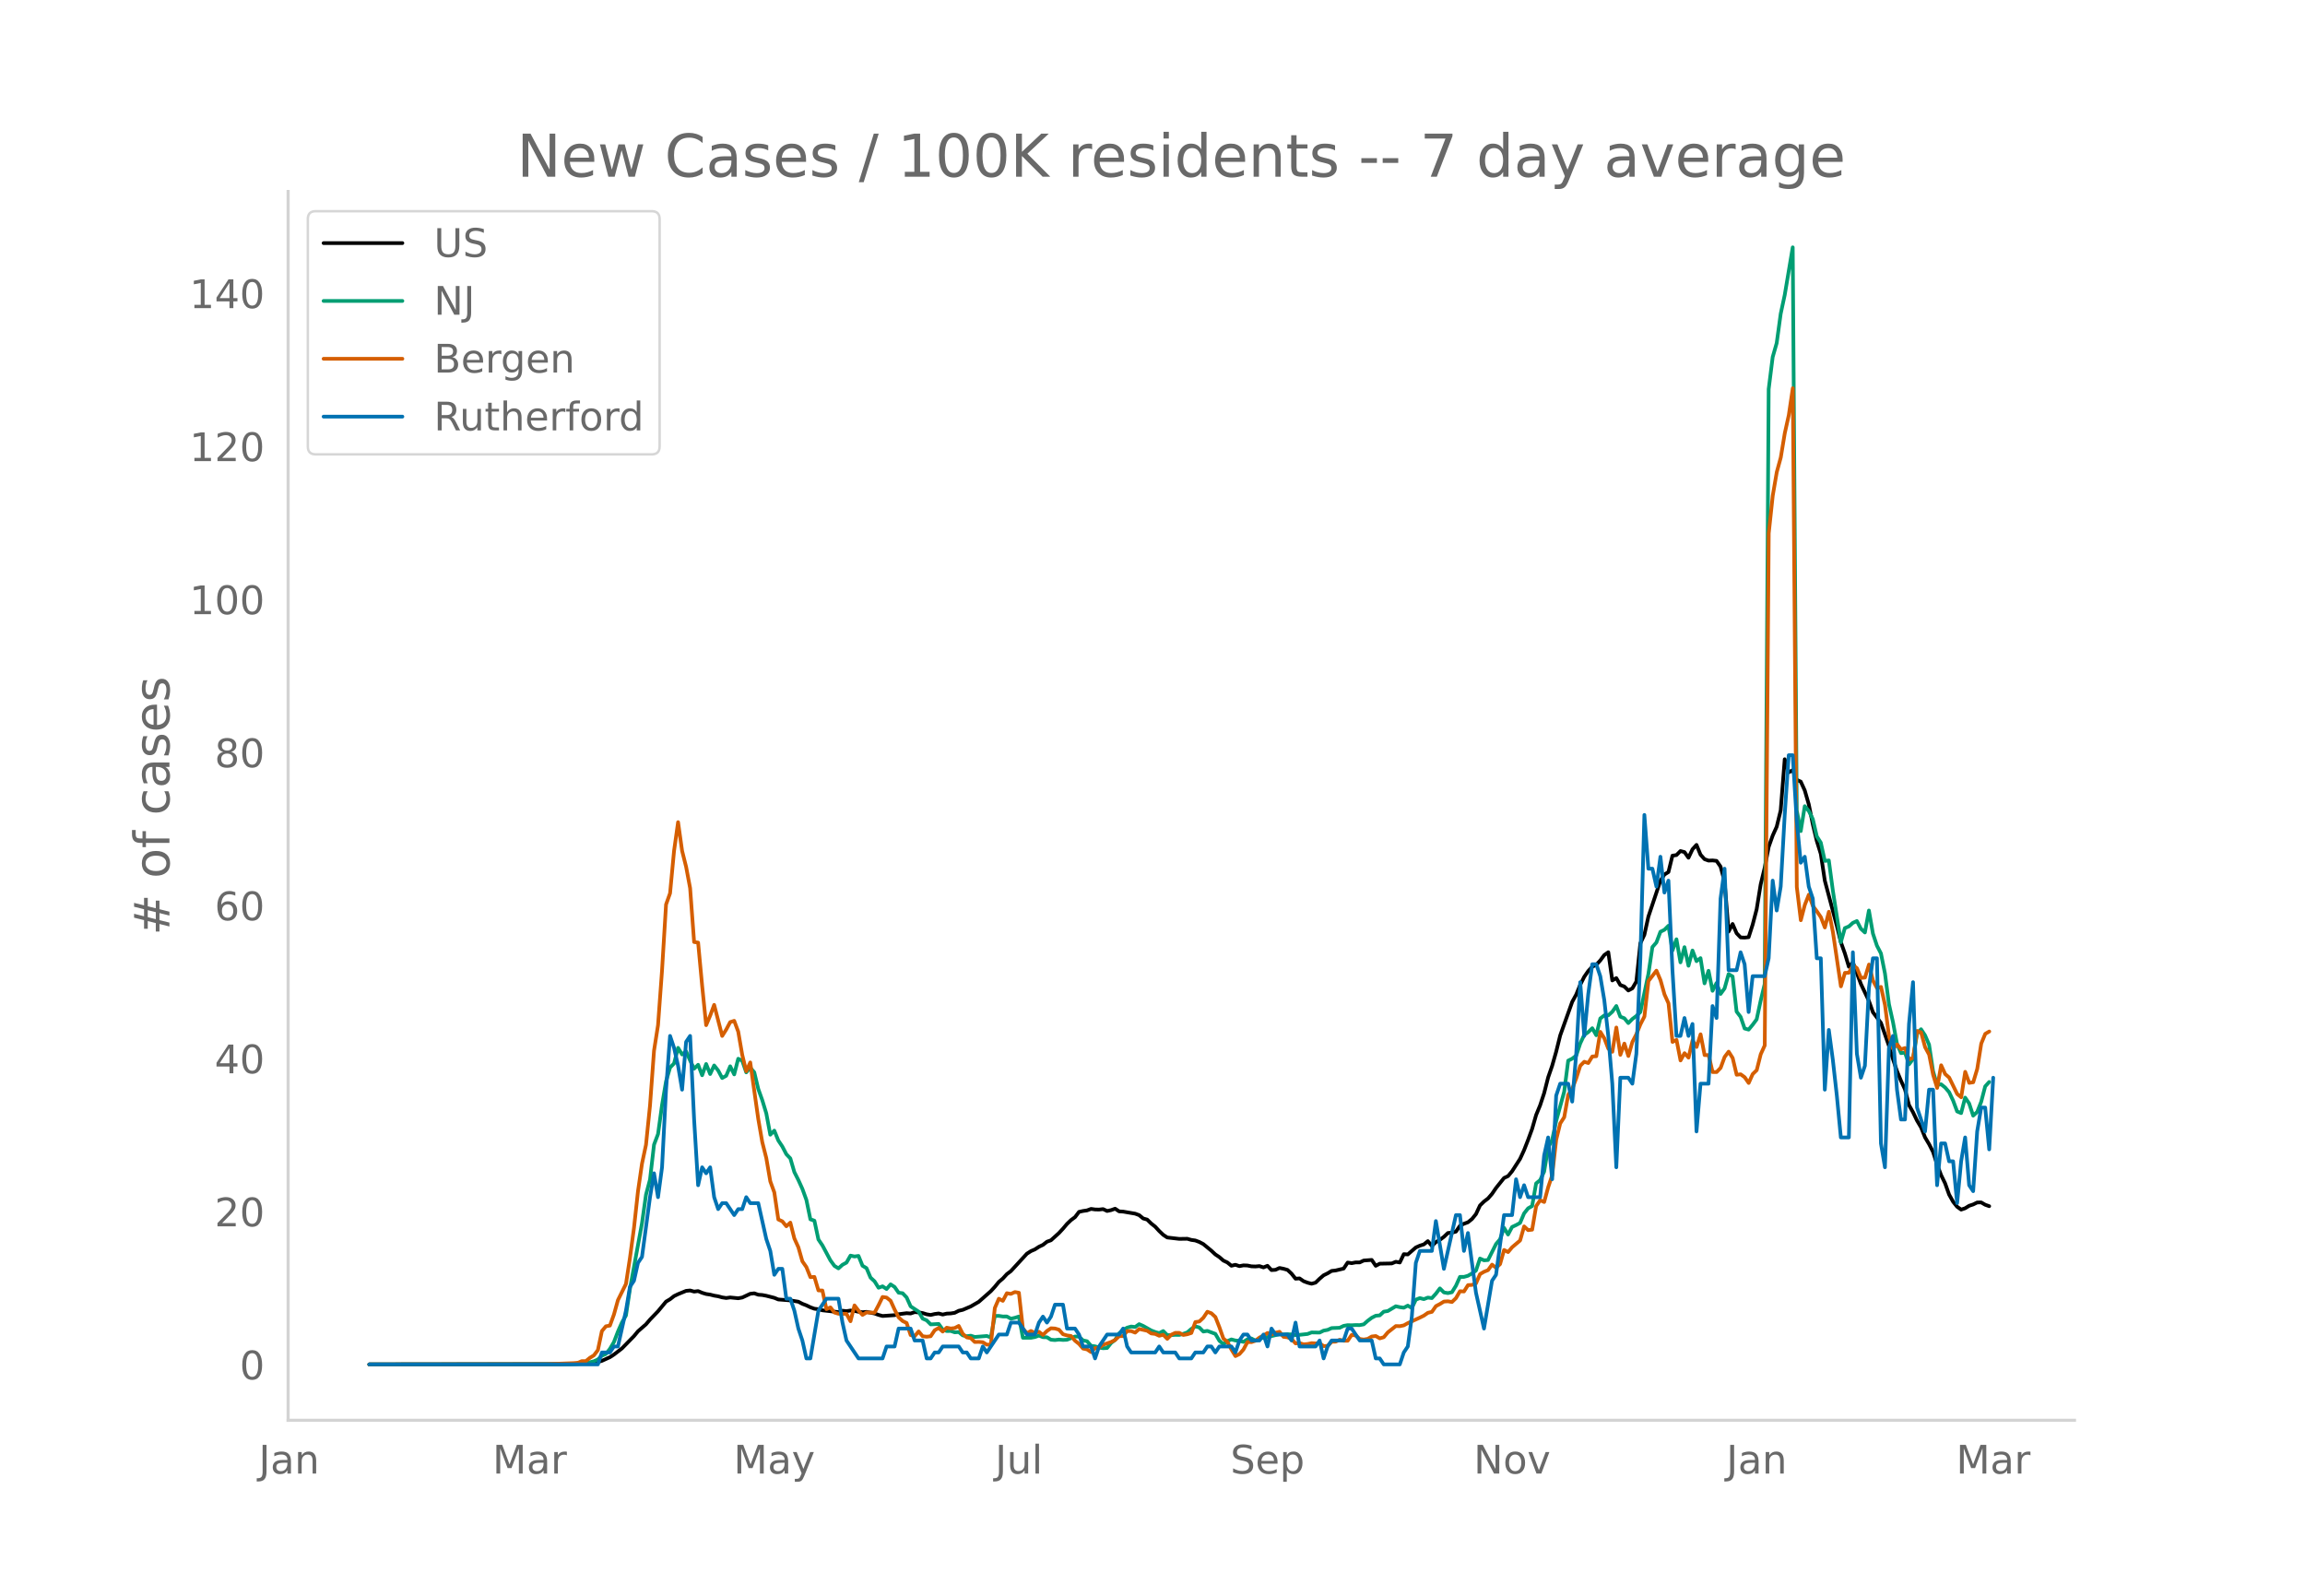 <svg height="864" viewBox="0 0 936 648" width="1248" xmlns="http://www.w3.org/2000/svg" xmlns:xlink="http://www.w3.org/1999/xlink"><defs><style>*{stroke-linecap:butt;stroke-linejoin:round}</style></defs><g id="figure_1"><path d="M0 648h936V0H0z" style="fill:#fff" id="patch_1"/><g id="axes_1"><path d="M117 576.72h725.4V77.76H117z" style="fill:none" id="patch_2"/><path clip-path="url(#p0ab8b2cd81)" d="M149.973 554.04l78.157-.087 8.142-.247 4.885-.327 1.628-.297 1.628-.493 3.257-1.474 1.628-1.061 3.257-2.51 4.884-4.985 1.629-1.968 3.256-2.841 1.629-1.904 3.256-3.383 3.257-3.925 1.628-.96 1.628-1.277 1.629-.789 3.256-1.335 1.628-.156 1.629.457 1.628-.207 1.628.696 1.628.493 1.629.242 1.628.417 1.628.266 1.629.45 1.628.244 1.628-.22 3.257.322 1.628-.293 3.257-1.52 1.628-.19 1.628.568 1.628.117 1.629.308 3.256.837 1.629.667 3.256.248 1.628.127 3.257.531 1.628.855 1.629.623 1.628.788 1.628.587 1.628.19 1.629.455 6.513.736 1.628-.57 1.628.18 1.629-.26 1.628.166 1.628.33 1.629.187 1.628-.137 3.256.65 1.629.585 1.628.436 4.885-.336 1.628-.378 3.257-.424 1.628.12 1.628-.562 1.628.12 1.629.272 1.628.5 1.628.268 1.629-.388 1.628-.214 1.628.435 1.628-.381 1.629-.07 1.628-.258 1.628-.822 1.629-.38 3.256-1.38 3.257-1.884 4.885-4.31 1.628-1.773 1.628-1.987 1.628-1.39 1.629-1.775 1.628-1.221 6.513-7.077 1.628-1.043 1.629-.71 1.628-1.059 1.628-.77 1.629-1.282 1.628-.586 3.256-2.946 1.629-1.764 1.628-1.927 1.628-1.558 1.629-1.202 1.628-2.136 1.628-.365 1.628-.234 1.629-.605 1.628.228 1.628.043 1.628-.188 1.629.768 1.628-.352 1.628-.585 1.629 1.09 1.628.095 4.885.836 1.628.6 1.628 1.345 1.629.463 1.628 1.582 1.628 1.294 1.628 1.766 1.629 1.547 1.628 1.072 4.885.57 3.256-.049 1.629.467 1.628.227 1.628.608 1.629.858 3.256 2.675 1.628 1.523 1.629 1.087 1.628 1.413 1.628.773 1.629 1.326 1.628-.39 1.628.548 1.628-.312 1.629.057 1.628.333 1.628.056 1.629-.148 1.628.53 1.628-.658 1.628 1.741 1.629-.106 1.628-.75 1.628.32 1.628.464 1.629 1.53 1.628 2.044 1.628-.12 1.629 1.127 1.628.613 1.628.426 1.628-.452 1.629-1.585 1.628-1.39 1.628-.803 1.629-.98 1.628-.179 3.256-.773 1.629-2.443 1.628.247 1.628-.31 1.629.015 1.628-.77 3.256-.247 1.629 2.38 1.628-.854 4.885-.097 1.628-.688 1.628.303 1.629-3.389 1.628.113 3.257-2.83 1.628-.727 1.628-.524 1.628-1.314 1.629 1.947 1.628-1.56 1.628-.925 1.629-1.213 1.628-1.555 1.628-.15 1.628-.42 1.629-2.356 1.628-.839 1.628-.593 1.629-1.322 1.628-2.006 1.628-3.492 1.628-1.6 1.629-1.244 1.628-1.865 1.628-2.387 3.257-4.07 1.628-.762 1.628-1.959 3.257-5.06 1.628-3.542 1.628-4.149 1.629-4.457 1.628-5.643 1.628-3.952 1.629-4.926 1.628-6.402 1.628-4.708 1.628-5.721 1.629-6.583 4.885-13.66 1.628-2.96 1.628-3.976 1.628-3.229 1.629-2.35 1.628-1.747 1.628-.764 1.629-1.782 1.628-2.2 1.628-1.134 1.628 11.445 1.629-.948 1.628 2.813 1.628.604 1.629 1.609 1.628-.86 1.628-2.778 1.628-15.535 1.629-3.45 1.628-7.374 4.885-14.58 1.628-2.506 1.628-1.009 1.629-6.651 1.628-.238 1.628-1.639 1.628.429 1.629 2.287 1.628-3.423 1.628-1.786 1.629 3.969 1.628 1.827 1.628.579 1.628-.066 1.629.177 1.628 2.333 1.628 6.07 1.629 20.321 1.628-3.102 1.628 3.767 1.628 1.697 1.629.077 1.628-.167 1.628-5.07 1.629-6.26 1.628-10.08 1.628-6.745 1.628-8.507 1.629-4.59 1.628-3.615 1.628-6.66 1.629-20.742 1.628 5.31 1.628-.862 1.628 3.924 1.629.722 1.628 3.576 1.628 5.637 1.629 8.072 1.628 6.826 1.628 5.236 1.628 10.86 4.885 18.324 1.629 6.654 1.628 4.56 1.628 5.423 1.628-1.766 3.257 8.754 3.257 6.893 1.628 4.603 3.256 4.31 3.257 9.374 1.628 5.331 1.628 4.881 1.629 3.906 1.628 3.541 1.628 6.366 1.629 2.898 1.628 3.397 1.628 2.737 1.628 4.06 1.629 2.745 1.628 3.176 1.628 5.059 1.629 4.342 1.628 3.346 1.628 4.561 1.628 2.911 1.629 2.03 1.628 1.17 1.628-.553 1.629-1.005 1.628-.534 1.628-.802 1.628-.031 1.629.95 1.628.578" style="fill:none;stroke:#000;stroke-linecap:round;stroke-width:1.5" id="line2d_1"/><path clip-path="url(#p0ab8b2cd81)" d="M149.973 554.04l81.414-.11 3.256-.12 3.257-.23 3.257-.804 1.628-.755 1.628-1.51 1.628-.699 1.629-2.074 1.628-2.773 1.628-4.258 1.629-3.694 1.628-2.838 1.628-10.825 4.885-26.642 1.628-11.594 1.629-6.142 1.628-14.153 1.628-4.303 1.628-11.774 1.629-9.645 1.628-5.592 1.628-1.674 1.629-6.327 1.628 2.688 1.628-1.274 1.628 3.718 1.629 3.329 1.628-1.59 1.628 4.253 1.628-4.567 1.629 4.072 1.628-3.483 1.628 2.054 1.629 3.049 1.628-.91 1.628-3.853 1.628 3.293 1.629-6.356 1.628.814 1.628 4.713 1.629-1.87 1.628 1.83 1.628 6.771 1.628 4.563 1.629 5.348 1.628 8.675 1.628-1.654 1.629 3.998 1.628 2.439 1.628 3.123 1.628 1.72 1.629 5.552 1.628 3.213 1.628 3.593 1.629 4.478 1.628 7.896 1.628.56 1.628 7.626 1.629 2.399 3.256 6.092 1.629 2.234 1.628 1.01 1.628-1.46 1.628-.88 1.629-2.843 1.628.355 1.628-.23 1.629 3.993 1.628.974 1.628 3.833 1.628 1.51 1.629 2.608 1.628-.57 1.628 1.09 1.628-1.894 1.629 1.065 1.628 2.323 1.628.225 1.629 1.704 1.628 3.624 3.256 2.149 1.629 2.828 1.628.7 1.628 1.64 3.257-.176 1.628 2.289 1.628.58 1.629-.025 1.628.554 1.628-.12 1.629 1.365 1.628.33 1.628-.205 1.628.515 4.885-.395 1.629.594 1.628-8.765 1.628.005 1.628.245 1.629-.005 1.628.914 1.628-.38 1.629-.514 1.628 8.635h3.256l1.629-.3 1.628-.594 1.628.64 1.629.044 1.628.995 1.628.14 1.628-.2 1.629.15 1.628-.075 3.257-1.32 1.628.04 1.628 1.54 1.628.34 1.629 1.849 1.628.22 1.628.5 1.628.274 1.629-.095 1.628-2.039 1.628-1.25 1.629-2.678 1.628-1.344 1.628-.95 1.628-.454 1.629.19 1.628-1.16 1.628.72 3.257 1.844 1.628.635 1.628.454 1.629-.85 1.628 1.65 1.628.005 1.629-.115 1.628.03 1.628-.44 1.628-.57 1.629-1.409 1.628-1.05 1.628.45 1.629 1.655 1.628-.27 3.256 1.214 1.629 2.779 1.628 1.4 1.628-1.255 1.629-.675 1.628.435 1.628.145 1.628.415 1.629-1.035 1.628-.34 1.628.9 3.257-1.335 1.628-.14 4.885-1.169 1.628.12 1.628-.1 1.629.085 1.628.265 1.628-.105 3.257-.355 1.628-.62 3.257.06 1.628-.794 1.628-.305 1.629-.725 3.256-.125 1.628-.78 1.629-.29 1.628.05 1.628-.09 1.629.026 1.628-.305 1.628-1.444 1.628-1.225 1.629-.834 1.628-.15 1.628-1.5 1.629-.25 3.256-1.943 1.628.36 1.629.24 1.628-.865 1.628.994 1.629-3.418 1.628-.625 1.628.415 1.628-.625 1.629.21 1.628-1.794 1.628-2.149 1.629 1.634 1.628.275 1.628-.35 1.628-2.618 1.629-3.613h1.628l1.628-.455 1.629-.955 1.628-1.174 1.628-4.873 1.628.73 1.629-.12 3.256-6.492 1.628-1.939 1.629-4.652 1.628 2.728 1.628-3.068 1.629-.76 1.628-.885 1.628-3.863 1.628-2.059 1.629-.924 1.628-9.19 1.628-1.35 1.629-3.448 1.628-9.76 1.628-3.109 1.628-7.646 3.257-11.93 1.628-12.618 1.629-.804 1.628-1.245 1.628-4.942 1.628-3.449 1.629-1.144 1.628-1.58 1.628 2.85 1.629-6.807 1.628-1.245 1.628-.025 1.628-1.454 1.629-2.344 1.628 4.333 1.628.645 1.629 1.954 1.628-1.654 1.628-1.22 1.628-1.599 3.257-15.442 1.628-10.95 1.629-1.864 1.628-4.348 1.628-.8 1.628-1.634 1.629 10.06 1.628-4.577 1.628 9.375 1.628-6.172 1.629 7.546 1.628-6.187 1.628 4.323 1.629-1.23 1.628 10.24 1.628-5.102 1.628 8.131 1.629-3.183 1.628 4.458 1.628-2.244 1.629-5.817 1.628.96 1.628 14.267 1.628 2.134 1.629 4.728 1.628.454 1.628-1.959 1.629-2.204 1.628-7.556 1.628-6.746 1.628-241.62 1.629-13.03 1.628-5.666 1.628-11.91 1.629-7.596 3.256-19.37 1.628 228.662 1.629 8.385 1.628-10.125 1.628 1.934 1.629 3.279 1.628 7.056 1.628 2.55 1.628 7.415 1.629-.204 1.628 12.188 3.257 21.035 1.628-5.742 1.628-.68 1.628-1.45 1.629-.744 1.628 3.144 1.628 1.509 1.629-8.926 1.628 9.366 1.628 4.917 1.628 3.139 1.629 8.126 1.628 12.489 1.628 7.28 1.628 8.787 1.629 3.818 1.628-.22 1.628 4.767 1.629-2.134 1.628-10.29 1.628-1.833 1.628 2.478 1.629 3.763 1.628 10.815 1.628 5.577 1.629-.28 1.628 1.305 1.628 1.899 1.628 3.428 1.629 4.393 1.628.685 1.628-6.292 1.629 2.374 1.628 4.952 1.628-1.494 1.628-4.113 1.629-6.282 1.628-1.794" style="fill:none;stroke:#009e73;stroke-linecap:round;stroke-width:1.5" id="line2d_2"/><path clip-path="url(#p0ab8b2cd81)" d="M149.973 554.04l71.644-.095 11.398-.429 1.628-.143 1.629-.666h1.628l1.628-1.334 1.629-1 1.628-2.142 1.628-7.714 1.628-1.952 1.629-.286 1.628-4.476 1.628-5.857 3.257-6.57 1.628-10.62 1.628-12.094 1.629-14.904 1.628-11.237 1.628-7.666 1.629-15.952 1.628-22.237 1.628-10.38 1.628-22.284 1.629-26.713 1.628-4.571 1.628-17.237 1.629-11.619 1.628 11.619 1.628 6.476 1.628 8.666 1.629 21.903 1.628.238 1.628 17.475 1.628 16.047 1.629-3.857 1.628-4.38 3.257 12.618 1.628-2.571 1.628-3.048 1.628-.524 1.629 4.381 1.628 9.428 1.628 6.666 1.629-3.57 3.256 22.95 1.628 9.428 1.629 6.428 1.628 9.476 1.628 4.476 1.629 11 1.628.761 1.628 2 1.628-1.476 1.629 6.428 1.628 3.571 1.628 5.714 1.629 2.333 1.628 4.095 1.628-.095 1.628 5.476 1.629.048 1.628 7.57 1.628-.714 1.629 2.096 1.628.476 3.256.047 1.629 3 1.628-6.428 1.628 2.143 1.629 1.714 1.628-1 3.256.095 1.629-3.047 1.628-3.333 1.628.238 1.628 1.285 1.629 3.572 1.628 3.19 1.628 1.476 1.629.81 1.628 4.904 1.628.476 1.628-1.952 1.629 1.952 1.628.19 1.628-.19 1.629-2.428 1.628-.953 1.628 1.476 1.628-1.57 1.629.332 1.628-.19 1.628-.857 1.629 3.19 1.628 1.476 1.628.286 1.628 1.571 1.629-.047 1.628.143 1.628 1 1.629-.048 1.628-14.856 1.628-3.762 1.628.857 1.629-3.095 1.628.286 1.628-.762 1.629.285 1.628 14.571 1.628 1.857 1.628-.905 1.629.762 1.628-.428 1.628 1.285 1.629-1.619 1.628-1.095 1.628.095 1.628.477 1.629 1.857 1.628.476 1.628.238 1.629 1.905 1.628 1.285 1.628 1.905 1.628.333 1.629 1.095 1.628-1.619 1.628-.095 1.628-1.238 3.257-1.143 1.628-.81 1.629-1.57h1.628l1.628-2.048h1.628l1.629.619 1.628-1.476 3.257.714 1.628 1.095 1.628.19 1.628.763 1.629-.429L474 543.66l1.628-1.667 1.629-.762h1.628l1.628.857 1.628-.285 1.629-.524 1.628-4.428 1.628-.239 1.629-1.523 1.628-2.429 1.628.62 1.628 1.523 1.629 4.143 1.628 4.618 1.628 1.334 1.629 3.095 1.628 2.666 1.628-.81 1.628-1.856 1.629-3.048 1.628.048 1.628-.571 1.629-1.286 1.628-.81 1.628-1.047 1.628.619 1.629-.714 1.628-.381 1.628 2.047 1.628.19 1.629.715 1.628 1.762 1.628-.143 1.629.524 1.628-.143 1.628-.334 1.628.096 1.629-.048 1.628 1.143 1.628-.095 1.629-1.667 1.628-.048 1.628-.761 1.628.38h1.629l1.628-2.38 1.628.285 1.629 1.381 1.628.238 1.628-.285 1.628-.953 1.629-.19 1.628.952 1.628-.476 1.629-1.952 3.256-2.572 1.628.048 1.629-.333 1.628-.905 4.885-2.238 1.628-.81 1.628-1.142 1.629-.381 1.628-2.333 1.628-.857 1.629-1 1.628-.096 1.628.286 1.628-1.571 1.629-2.81 1.628.096 1.628-2.572 1.629-.095 1.628-.619 1.628-3.762 1.628-.952 1.629-.666 1.628-2.238 1.628 1.285 1.628-1.476 1.629-5.761 1.628.857 1.628-1.953 3.257-2.761 1.628-5.714 1.628 1.523 1.629-.19 1.628-9.571 1.628-2.38 1.629.713 1.628-6 1.628-4.856 1.628-14.428 1.629-6.618 1.628-2.524 1.628-9.142 1.629-2.381 1.628-4.286 1.628-5.095 1.628-1.619 1.629.524 1.628-2.666 1.628-.096 1.629-9.904 1.628 2.62 1.628 4.237 1.628 1.238 1.629-9.857 1.628 11.095 1.628-4.571 1.629 5.047 1.628-5.714 1.628-3.142 1.628-4 1.629-3.19 1.628-14.38 3.257-4.238L674.28 398l1.628 5.81 1.628 3.619 1.629 15.665 1.628-.81 1.628 8.334 1.628-2.953 1.629 1.81 1.628-7.047 1.628 2.714 1.629-5.143 1.628 8.428h1.628l1.628 6.905h1.629l1.628-1.715 1.628-4.428 1.629-2.143 1.628 2.572 1.628 6.809 1.628-.19 1.629 1.19 1.628 2.333 1.628-3.619 1.629-1.571 1.628-6.476 1.628-3.571 1.628-207.988 1.629-15.285 1.628-9.523 1.628-5.952 1.629-9.857 1.628-7.333 1.628-10.951 1.628 202.56 1.629 13.475 1.628-6.238 1.628-4.143 1.629 4.571 1.628 2.19 1.628 2.382 1.628 4.19 1.629-6.38 1.628 8.19 3.257 22.093 1.628-5.476 1.628-.047 1.628-3.095 1.629 1.238 1.628 3.952 1.628-.143 1.629-5.285 1.628 6.523 1.628 3.047 1.628-.476 1.629 7.38 1.628 12.762 1.628 4.952 1.628-1.762 1.629 2 1.628-.524 1.628 4.667 1.629-.667 1.628-10.952 1.628.62 1.628 5.999 1.629 3 1.628 8.237 1.628 5.286 1.629-9.19 1.628 3.571 1.628 1.429 3.257 6.666 1.628 1.333 1.628-10.333 1.629 4.476 1.628-.238 1.628-5.428 1.628-10.285 1.629-3.952 1.628-.953" style="fill:none;stroke:#d55e00;stroke-linecap:round;stroke-width:1.5" id="line2d_3"/><path clip-path="url(#p0ab8b2cd81)" d="M149.973 554.04h92.812l1.628-4.85h3.257l1.628-2.426h1.628l3.257-14.55 1.628-9.701 1.628-2.425 1.629-7.276 1.628-2.425 3.257-24.252 1.628-9.7 1.628 9.7 1.628-12.126 1.629-31.527 1.628-21.827 1.628 4.85 1.629 7.276 1.628 9.7 1.628-19.4 1.628-2.426 1.629 33.953 1.628 26.677 1.628-7.276 1.628 2.425 1.629-2.425 1.628 12.126 1.628 4.85 1.629-2.425h1.628l3.256 4.85 1.629-2.425h1.628l1.628-4.85 1.629 2.425h3.256l3.257 14.551 1.628 4.85 1.628 9.701 1.629-2.425h1.628l1.628 12.126h1.628l1.629 4.85 1.628 7.276 1.628 4.85 1.629 7.276h1.628l3.256-19.402 3.257-4.85h4.885l1.628 9.7 1.628 7.276 4.885 7.276h9.77l1.628-4.85h3.257l1.628-7.276h4.885l1.628 4.85h3.257l1.628 7.276h1.628l1.629-2.425h1.628l1.628-2.426h6.513l1.629 2.426h1.628l1.628 2.425h3.257l1.628-4.85 1.628 2.425 4.885-7.276h3.257l1.628-4.85h3.257l3.256 4.85h3.257l1.628-4.85 1.628-2.425 1.629 2.425 1.628-2.425 1.628-4.85h3.257l1.628 9.7h3.257l1.628 2.425 1.628 4.85h3.257l1.628 4.85 1.628-4.85 3.257-4.85h4.885l1.628-2.425 1.628 7.275 1.628 2.426h9.77l1.628-2.426 1.629 2.426h4.885l1.628 2.425h4.885l1.628-2.425h3.257l1.628-2.426h1.628l1.628 2.426 1.629-2.426h4.885l1.628 2.426 1.628-4.85 1.628-2.426h1.629l1.628 2.425h3.257l1.628-2.425 1.628 4.85 1.628-7.275 1.629 2.425h4.884l1.629 2.425 1.628-7.275 1.628 9.7h6.513l1.629-2.425 1.628 7.276 1.628-4.85 1.629-2.426h4.884l1.629-4.85h1.628l3.257 4.85h4.884l1.629 7.276h1.628l1.628 2.425h6.513l1.629-4.85 1.628-2.426 1.628-12.125 1.629-21.827 1.628-4.85h4.885l1.628-12.126 3.257 19.401 4.884-21.826h1.629l1.628 14.55 1.628-7.275 3.257 24.252 3.256 14.55 3.257-19.4 1.628-2.426 3.257-24.251h3.256l1.629-14.551 1.628 7.275 1.628-4.85 1.628 4.85h4.885l1.629-16.976 1.628-7.276 1.628 16.977 1.628-33.953 1.629-4.85h3.256l1.629 7.275 1.628-19.401 1.628-29.102 1.628 21.826 1.629-16.976 1.628-12.126h1.628l1.629 4.85 1.628 9.701 1.628 14.551 1.628 19.402 1.629 33.952 1.628-36.377h3.257l1.628 2.425 1.628-12.126 1.628-38.803 1.629-58.204 1.628 21.826h1.628l1.629 7.276 1.628-12.126 1.628 14.551 1.628-4.85 1.629 36.377 1.628 26.677h1.628l1.628-7.275 1.629 7.275 1.628-4.85 1.628 43.653 1.629-19.401h3.256l1.628-31.528 1.629 4.85 1.628-48.503 1.628-12.126 1.629 41.228h3.256l1.628-7.275 1.629 4.85 1.628 19.402 1.628-14.551h4.885l1.628-7.276 1.629-31.527 1.628 12.126 1.628-9.701 1.629-29.102 1.628-24.252h1.628l1.628 26.677 1.629 16.976 1.628-2.425 1.628 12.126 1.629 4.85 1.628 24.252h1.628l1.628 53.354 1.629-24.252 1.628 12.126 1.628 14.551 1.629 16.976h3.256l1.628-75.18 1.629 41.228 1.628 9.7 1.628-4.85 1.629-31.527 1.628-12.126h1.628l1.628 75.18 1.629 9.701 1.628-48.503 1.628-4.85 1.628 21.826 1.629 12.126h1.628l1.628-38.803 1.629-16.976 1.628 50.928 3.256 9.701 1.629-16.976h1.628l1.628 38.803 1.629-16.976h1.628l1.628 7.275h1.628l1.629 16.976 1.628-16.976 1.628-9.7 1.629 19.4 1.628 2.426 1.628-24.252 1.628-9.7h1.629l1.628 16.976 1.628-29.102" style="fill:none;stroke:#0072b2;stroke-linecap:round;stroke-width:1.5" id="line2d_4"/><path d="M117 576.72V77.76" style="fill:none;stroke:#d3d3d3;stroke-linecap:square;stroke-linejoin:miter;stroke-width:1.25" id="patch_3"/><path d="M117 576.72h725.4" style="fill:none;stroke:#d3d3d3;stroke-linecap:square;stroke-linejoin:miter;stroke-width:1.25" id="patch_4"/><g id="matplotlib.axis_1"><g id="xtick_1"><g style="fill:#696969" transform="matrix(.16 0 0 -.16 105.075 598.378)" id="text_1"><defs><path d="M9.813 72.906h9.859V5.078q0-13.187-5-19.14-5-5.954-16.094-5.954h-3.75v8.297h3.078q6.531 0 9.219 3.672Q9.813-4.39 9.813 5.078z" id="DejaVuSans-74"/><path d="M34.281 27.484q-10.89 0-15.093-2.484-4.204-2.484-4.204-8.5 0-4.781 3.157-7.594 3.156-2.797 8.562-2.797 7.485 0 12 5.297 4.516 5.297 4.516 14.078v2zm17.922 3.72V0H43.22v8.297Q40.14 3.328 35.547.953q-4.594-2.375-11.234-2.375-8.391 0-13.36 4.719Q6 8.016 6 15.922q0 9.219 6.172 13.906 6.187 4.688 18.437 4.688h12.61v.89q0 6.203-4.078 9.594-4.078 3.39-11.453 3.39-4.688 0-9.141-1.124-4.438-1.125-8.531-3.375v8.312q4.921 1.906 9.562 2.844 4.64.953 9.031.953 11.875 0 17.735-6.156 5.86-6.14 5.86-18.64z" id="DejaVuSans-97"/><path d="M54.89 33.016V0h-8.984v32.719q0 7.765-3.031 11.61-3.031 3.858-9.078 3.858-7.281 0-11.484-4.64-4.204-4.625-4.204-12.64V0H9.08v54.688h9.03v-8.5q3.235 4.937 7.594 7.374Q30.078 56 35.797 56q9.422 0 14.25-5.828 4.844-5.828 4.844-17.156z" id="DejaVuSans-110"/></defs><use xlink:href="#DejaVuSans-74"/><use x="29.492" xlink:href="#DejaVuSans-97"/><use x="90.771" xlink:href="#DejaVuSans-110"/></g></g><g id="xtick_2"><g style="fill:#696969" transform="matrix(.16 0 0 -.16 200.01 598.378)" id="text_2"><defs><path d="M9.813 72.906h14.703l18.593-49.61 18.703 49.61h14.704V0H66.89v64.016l-18.797-50h-9.907l-18.796 50V0H9.813z" id="DejaVuSans-77"/><path d="M41.11 46.297q-1.516.875-3.297 1.281Q36.03 48 33.89 48q-7.625 0-11.703-4.953-4.079-4.953-4.079-14.234V0H9.08v54.688h9.03v-8.5q2.844 4.984 7.375 7.39Q30.031 56 36.531 56q.922 0 2.047-.125 1.125-.11 2.484-.36z" id="DejaVuSans-114"/></defs><use xlink:href="#DejaVuSans-77"/><use x="86.279" xlink:href="#DejaVuSans-97"/><use x="147.559" xlink:href="#DejaVuSans-114"/></g></g><g id="xtick_3"><g style="fill:#696969" transform="matrix(.16 0 0 -.16 297.89 598.378)" id="text_3"><defs><path d="M32.172-5.078q-3.797-9.766-7.422-12.735-3.61-2.984-9.656-2.984H7.906v7.516h5.282q3.703 0 5.75 1.765Q21-9.766 23.483-3.219l1.61 4.094-22.11 53.813H12.5l17.094-42.766 17.093 42.766h9.516z" id="DejaVuSans-121"/></defs><use xlink:href="#DejaVuSans-77"/><use x="86.279" xlink:href="#DejaVuSans-97"/><use x="147.559" xlink:href="#DejaVuSans-121"/></g></g><g id="xtick_4"><g style="fill:#696969" transform="matrix(.16 0 0 -.16 404.102 598.378)" id="text_4"><defs><path d="M8.5 21.578v33.11h8.984V21.922q0-7.766 3.016-11.656 3.031-3.875 9.094-3.875 7.265 0 11.484 4.64 4.234 4.64 4.234 12.656v31h8.985V0h-8.984v8.406Q42.047 3.422 37.718 1q-4.313-2.422-10.032-2.422-9.421 0-14.312 5.86Q8.5 10.296 8.5 21.578zM31.11 56z" id="DejaVuSans-117"/><path d="M9.422 75.984h8.984V0H9.422z" id="DejaVuSans-108"/></defs><use xlink:href="#DejaVuSans-74"/><use x="29.492" xlink:href="#DejaVuSans-117"/><use x="92.871" xlink:href="#DejaVuSans-108"/></g></g><g id="xtick_5"><g style="fill:#696969" transform="matrix(.16 0 0 -.16 499.628 598.378)" id="text_5"><defs><path d="M53.516 70.516V60.89q-5.61 2.687-10.594 4-4.984 1.328-9.625 1.328-8.047 0-12.422-3.125t-4.375-8.89q0-4.845 2.906-7.313 2.907-2.453 11.016-3.97l5.953-1.218q11.031-2.11 16.281-7.406 5.25-5.297 5.25-14.172 0-10.61-7.11-16.078-7.093-5.469-20.812-5.469-5.172 0-11.015 1.172Q13.14.922 6.89 3.219v10.156q6-3.36 11.765-5.078 5.766-1.703 11.328-1.703 8.438 0 13.032 3.312 4.593 3.328 4.593 9.485 0 5.359-3.297 8.39-3.296 3.032-10.812 4.547L27.484 33.5q-11.03 2.188-15.968 6.875-4.922 4.688-4.922 13.047 0 9.672 6.812 15.234 6.813 5.563 18.766 5.563 5.14 0 10.453-.938 5.328-.922 10.89-2.765z" id="DejaVuSans-83"/><path d="M56.203 29.594v-4.39H14.891q.593-9.282 5.593-14.142 5-4.859 13.938-4.859 5.172 0 10.031 1.266 4.86 1.265 9.656 3.812v-8.5Q49.266.734 44.187-.344 39.11-1.422 33.892-1.422q-13.094 0-20.735 7.61-7.64 7.625-7.64 20.625 0 13.421 7.25 21.296Q20.016 56 32.328 56q11.031 0 17.453-7.11 6.422-7.093 6.422-19.296zm-8.984 2.64q-.094 7.36-4.125 11.75-4.032 4.407-10.672 4.407-7.516 0-12.031-4.25-4.516-4.25-5.203-11.97z" id="DejaVuSans-101"/><path d="M18.11 8.203v-29H9.077v75.484h9.031v-8.296q2.844 4.875 7.157 7.234Q29.594 56 35.594 56q9.968 0 16.187-7.906 6.235-7.907 6.235-20.797T51.78 6.484q-6.218-7.906-16.187-7.906-6 0-10.328 2.375-4.313 2.375-7.157 7.25zm30.578 19.094q0 9.906-4.079 15.547-4.078 5.64-11.203 5.64-7.14 0-11.218-5.64-4.079-5.64-4.079-15.547 0-9.906 4.078-15.547 4.079-5.64 11.22-5.64 7.124 0 11.202 5.64t4.078 15.547z" id="DejaVuSans-112"/></defs><use xlink:href="#DejaVuSans-83"/><use x="63.477" xlink:href="#DejaVuSans-101"/><use x="125" xlink:href="#DejaVuSans-112"/></g></g><g id="xtick_6"><g style="fill:#696969" transform="matrix(.16 0 0 -.16 598.418 598.378)" id="text_6"><defs><path d="M9.813 72.906h13.28l32.329-60.984v60.984h9.562V0h-13.28L19.39 60.984V0H9.813z" id="DejaVuSans-78"/><path d="M30.61 48.39q-7.22 0-11.422-5.64-4.204-5.64-4.204-15.453 0-9.813 4.172-15.453 4.188-5.64 11.453-5.64 7.188 0 11.375 5.655 4.203 5.672 4.203 15.438 0 9.719-4.203 15.406-4.187 5.688-11.375 5.688zm0 7.61q11.718 0 18.406-7.625 6.703-7.61 6.703-21.078 0-13.422-6.703-21.078-6.688-7.64-18.407-7.64-11.765 0-18.437 7.64-6.656 7.656-6.656 21.078 0 13.469 6.656 21.078Q18.844 56 30.609 56z" id="DejaVuSans-111"/><path d="M2.984 54.688H12.5L29.594 8.797l17.093 45.89h9.516L35.687 0H23.485z" id="DejaVuSans-118"/></defs><use xlink:href="#DejaVuSans-78"/><use x="74.805" xlink:href="#DejaVuSans-111"/><use x="135.986" xlink:href="#DejaVuSans-118"/></g></g><g id="xtick_7"><g style="fill:#696969" transform="matrix(.16 0 0 -.16 701.026 598.378)" id="text_7"><use xlink:href="#DejaVuSans-74"/><use x="29.492" xlink:href="#DejaVuSans-97"/><use x="90.771" xlink:href="#DejaVuSans-110"/></g></g><g id="xtick_8"><g style="fill:#696969" transform="matrix(.16 0 0 -.16 794.334 598.378)" id="text_8"><use xlink:href="#DejaVuSans-77"/><use x="86.279" xlink:href="#DejaVuSans-97"/><use x="147.559" xlink:href="#DejaVuSans-114"/></g></g></g><g id="matplotlib.axis_2"><g id="ytick_1"><g style="fill:#696969" transform="matrix(.16 0 0 -.16 97.32 560.119)" id="text_9"><defs><path d="M31.781 66.406q-7.61 0-11.453-7.5Q16.5 51.422 16.5 36.375q0-14.984 3.828-22.484 3.844-7.5 11.453-7.5 7.672 0 11.5 7.5 3.844 7.5 3.844 22.484 0 15.047-3.844 22.531-3.828 7.5-11.5 7.5zm0 7.813q12.266 0 18.735-9.703 6.468-9.688 6.468-28.141 0-18.406-6.468-28.11-6.47-9.687-18.735-9.687-12.25 0-18.718 9.688-6.47 9.703-6.47 28.109 0 18.453 6.47 28.14Q19.53 74.22 31.78 74.22z" id="DejaVuSans-48"/></defs><use xlink:href="#DejaVuSans-48"/></g></g><g id="ytick_2"><g style="fill:#696969" transform="matrix(.16 0 0 -.16 87.14 497.976)" id="text_10"><defs><path d="M19.188 8.297h34.421V0H7.33v8.297q5.609 5.812 15.296 15.594 9.703 9.797 12.188 12.64 4.734 5.313 6.609 9 1.89 3.688 1.89 7.25 0 5.813-4.078 9.469-4.078 3.672-10.625 3.672-4.64 0-9.797-1.61-5.14-1.609-11-4.89v9.969Q13.767 71.78 18.938 73q5.188 1.219 9.485 1.219 11.328 0 18.062-5.672 6.735-5.656 6.735-15.125 0-4.5-1.688-8.531-1.672-4.016-6.125-9.485-1.218-1.422-7.765-8.187-6.532-6.766-18.453-18.922z" id="DejaVuSans-50"/></defs><use xlink:href="#DejaVuSans-50"/><use x="63.623" xlink:href="#DejaVuSans-48"/></g></g><g id="ytick_3"><g style="fill:#696969" transform="matrix(.16 0 0 -.16 87.14 435.832)" id="text_11"><defs><path d="M37.797 64.313L12.89 25.39h24.906zm-2.594 8.593H47.61V25.391h10.407v-8.203H47.609V0h-9.812v17.188H4.89v9.515z" id="DejaVuSans-52"/></defs><use xlink:href="#DejaVuSans-52"/><use x="63.623" xlink:href="#DejaVuSans-48"/></g></g><g id="ytick_4"><g style="fill:#696969" transform="matrix(.16 0 0 -.16 87.14 373.69)" id="text_12"><defs><path d="M33.016 40.375q-6.641 0-10.532-4.547-3.875-4.531-3.875-12.437 0-7.86 3.875-12.438 3.891-4.562 10.532-4.562 6.64 0 10.515 4.562 3.875 4.578 3.875 12.438 0 7.906-3.875 12.437-3.875 4.547-10.515 4.547zm19.578 30.922v-8.984q-3.719 1.75-7.5 2.671-3.782.938-7.5.938-9.766 0-14.922-6.594-5.14-6.594-5.875-19.922 2.875 4.25 7.219 6.516 4.359 2.266 9.578 2.266 10.984 0 17.36-6.672 6.374-6.657 6.374-18.125 0-11.235-6.64-18.032-6.641-6.78-17.672-6.78-12.657 0-19.344 9.687-6.688 9.703-6.688 28.109 0 17.281 8.204 27.563 8.203 10.28 22.015 10.28 3.719 0 7.5-.734t7.89-2.187z" id="DejaVuSans-54"/></defs><use xlink:href="#DejaVuSans-54"/><use x="63.623" xlink:href="#DejaVuSans-48"/></g></g><g id="ytick_5"><g style="fill:#696969" transform="matrix(.16 0 0 -.16 87.14 311.546)" id="text_13"><defs><path d="M31.781 34.625q-7.031 0-11.062-3.766-4.016-3.765-4.016-10.343 0-6.594 4.016-10.36Q24.75 6.391 31.78 6.391q7.032 0 11.078 3.78 4.063 3.798 4.063 10.345 0 6.578-4.031 10.343-4.016 3.766-11.11 3.766zm-9.86 4.188q-6.343 1.562-9.89 5.906Q8.5 49.079 8.5 55.329q0 8.733 6.219 13.812 6.234 5.078 17.062 5.078 10.89 0 17.094-5.078 6.203-5.079 6.203-13.813 0-6.25-3.547-10.61-3.531-4.343-9.828-5.906 7.125-1.656 11.094-6.5 3.984-4.828 3.984-11.796 0-10.61-6.468-16.282-6.47-5.656-18.532-5.656-12.047 0-18.531 5.656-6.469 5.672-6.469 16.282 0 6.968 4 11.797 4.016 4.843 11.14 6.5zM18.314 54.39q0-5.657 3.53-8.828 3.548-3.172 9.938-3.172 6.36 0 9.938 3.172 3.593 3.171 3.593 8.828 0 5.672-3.593 8.843-3.578 3.172-9.938 3.172-6.39 0-9.937-3.172-3.532-3.172-3.532-8.843z" id="DejaVuSans-56"/></defs><use xlink:href="#DejaVuSans-56"/><use x="63.623" xlink:href="#DejaVuSans-48"/></g></g><g id="ytick_6"><g style="fill:#696969" transform="matrix(.16 0 0 -.16 76.96 249.403)" id="text_14"><defs><path d="M12.406 8.297h16.11v55.625l-17.532-3.516v8.985l17.438 3.515h9.86V8.296H54.39V0H12.406z" id="DejaVuSans-49"/></defs><use xlink:href="#DejaVuSans-49"/><use x="63.623" xlink:href="#DejaVuSans-48"/><use x="127.246" xlink:href="#DejaVuSans-48"/></g></g><g id="ytick_7"><g style="fill:#696969" transform="matrix(.16 0 0 -.16 76.96 187.26)" id="text_15"><use xlink:href="#DejaVuSans-49"/><use x="63.623" xlink:href="#DejaVuSans-50"/><use x="127.246" xlink:href="#DejaVuSans-48"/></g></g><g id="ytick_8"><g style="fill:#696969" transform="matrix(.16 0 0 -.16 76.96 125.117)" id="text_16"><use xlink:href="#DejaVuSans-49"/><use x="63.623" xlink:href="#DejaVuSans-52"/><use x="127.246" xlink:href="#DejaVuSans-48"/></g></g><g style="fill:#696969" transform="matrix(0 -.2 -.2 0 68.8 379.813)" id="text_17"><defs><path d="M51.125 44H36.922l-4.11-16.313h14.313zm-7.328 27.781l-5.078-20.265h14.265L58.11 71.78h7.813L60.89 51.516h15.234V44h-17.14l-4-16.313h15.53V20.22H53.079L48 0h-7.813l5.032 20.219H30.906L25.875 0h-7.86l5.079 20.219H7.719v7.468h17.187L29 44H13.281v7.516h17.625l4.985 20.265z" id="DejaVuSans-35"/><path d="M37.11 75.984V68.5h-8.594q-4.828 0-6.72-1.953-1.874-1.953-1.874-7.031v-4.828h14.797v-6.985H19.922V0H10.89v47.703H2.297v6.984h8.594V58.5q0 9.125 4.25 13.297 4.25 4.187 13.468 4.187z" id="DejaVuSans-102"/><path d="M48.781 52.594v-8.407q-3.812 2.11-7.64 3.157-3.828 1.047-7.735 1.047-8.75 0-13.593-5.547-4.829-5.532-4.829-15.547 0-10.016 4.829-15.563 4.843-5.53 13.593-5.53 3.907 0 7.735 1.046 3.828 1.047 7.64 3.156V2.094Q45.016.344 40.984-.531q-4.015-.89-8.562-.89-12.36 0-19.64 7.765-7.266 7.765-7.266 20.953 0 13.375 7.343 21.031Q20.22 56 33.016 56q4.14 0 8.093-.86 3.953-.843 7.672-2.546z" id="DejaVuSans-99"/><path d="M44.281 53.078v-8.5q-3.797 1.953-7.906 2.922-4.094.984-8.5.984-6.688 0-10.031-2.047-3.344-2.046-3.344-6.156 0-3.125 2.39-4.906 2.391-1.781 9.626-3.39l3.078-.688q9.562-2.047 13.593-5.781 4.032-3.735 4.032-10.422 0-7.625-6.032-12.078-6.03-4.438-16.578-4.438-4.39 0-9.156.86Q10.688.296 5.422 2v9.281q4.984-2.594 9.812-3.89 4.829-1.282 9.579-1.282 6.343 0 9.75 2.172 3.421 2.172 3.421 6.125 0 3.656-2.468 5.61-2.453 1.953-10.813 3.765l-3.125.735q-8.344 1.75-12.062 5.39-3.704 3.64-3.704 9.985 0 7.718 5.47 11.906Q16.75 56 26.811 56q4.97 0 9.36-.734 4.406-.72 8.11-2.188z" id="DejaVuSans-115"/></defs><use xlink:href="#DejaVuSans-35"/><use x="83.789" xlink:href="#DejaVuSans-32"/><use x="115.576" xlink:href="#DejaVuSans-111"/><use x="176.758" xlink:href="#DejaVuSans-102"/><use x="211.963" xlink:href="#DejaVuSans-32"/><use x="243.75" xlink:href="#DejaVuSans-99"/><use x="298.73" xlink:href="#DejaVuSans-97"/><use x="360.01" xlink:href="#DejaVuSans-115"/><use x="412.109" xlink:href="#DejaVuSans-101"/><use x="473.633" xlink:href="#DejaVuSans-115"/></g></g><g style="fill:#696969" transform="matrix(.24 0 0 -.24 209.887 71.76)" id="text_18"><defs><path d="M4.203 54.688h8.985l11.234-42.672 11.172 42.672h10.593l11.235-42.672 11.187 42.672h8.985L63.28 0H52.688L40.922 44.828 29.109 0H18.5z" id="DejaVuSans-119"/><path d="M64.406 67.281v-10.39q-4.984 4.64-10.625 6.922-5.64 2.296-11.984 2.296-12.5 0-19.14-7.64-6.641-7.64-6.641-22.094 0-14.406 6.64-22.047 6.64-7.64 19.14-7.64 6.345 0 11.985 2.296 5.64 2.297 10.625 6.938V5.609Q59.234 2.094 53.437.33q-5.78-1.75-12.218-1.75-16.563 0-26.094 10.124-9.516 10.14-9.516 27.672 0 17.578 9.516 27.703 9.531 10.14 26.094 10.14 6.531 0 12.312-1.734 5.797-1.734 10.875-5.203z" id="DejaVuSans-67"/><path d="M25.39 72.906h8.297L8.297-9.28H0z" id="DejaVuSans-47"/><path d="M9.813 72.906h9.859V42.094L52.39 72.906h12.703L28.906 38.922 67.672 0H54.688L19.672 35.11V0h-9.86z" id="DejaVuSans-75"/><path d="M9.422 54.688h8.984V0H9.422zm0 21.296h8.984v-11.39H9.422z" id="DejaVuSans-105"/><path d="M45.406 46.39v29.594h8.985V0h-8.985v8.203Q42.578 3.328 38.25.953q-4.313-2.375-10.375-2.375-9.906 0-16.14 7.906-6.22 7.922-6.22 20.813 0 12.89 6.22 20.797Q17.968 56 27.874 56q6.063 0 10.375-2.375 4.328-2.36 7.156-7.234zm-30.61-19.093q0-9.906 4.079-15.547 4.078-5.64 11.203-5.64 7.125 0 11.219 5.64 4.11 5.64 4.11 15.547 0 9.906-4.11 15.547-4.094 5.64-11.219 5.64-7.125 0-11.203-5.64-4.078-5.64-4.078-15.547z" id="DejaVuSans-100"/><path d="M18.313 70.219V54.688h18.5v-6.985h-18.5V18.016q0-6.688 1.828-8.594 1.828-1.906 7.453-1.906h9.218V0h-9.218q-10.407 0-14.36 3.875-3.953 3.89-3.953 14.14v29.688H2.687v6.984h6.594V70.22z" id="DejaVuSans-116"/><path d="M4.89 31.39h26.313v-8H4.891z" id="DejaVuSans-45"/><path d="M8.203 72.906h46.875v-4.203L28.61 0H18.312L43.22 64.594H8.203z" id="DejaVuSans-55"/><path d="M45.406 27.984q0 9.766-4.031 15.125-4.016 5.375-11.297 5.375-7.219 0-11.25-5.375-4.031-5.359-4.031-15.125 0-9.718 4.031-15.093t11.25-5.375q7.281 0 11.297 5.375 4.031 5.375 4.031 15.093zm8.985-21.203q0-13.953-6.203-20.765Q42-20.797 29.203-20.797q-4.734 0-8.937.703-4.203.703-8.157 2.172v8.735q3.954-2.141 7.813-3.157 3.86-1.031 7.86-1.031 8.843 0 13.234 4.61 4.39 4.609 4.39 13.937v4.453q-2.781-4.844-7.125-7.234Q33.938 0 27.875 0 17.828 0 11.672 7.656q-6.156 7.672-6.156 20.328 0 12.688 6.156 20.344Q17.828 56 27.875 56q6.063 0 10.406-2.39 4.344-2.391 7.125-7.22v8.297h8.985z" id="DejaVuSans-103"/></defs><use xlink:href="#DejaVuSans-78"/><use x="74.805" xlink:href="#DejaVuSans-101"/><use x="136.328" xlink:href="#DejaVuSans-119"/><use x="218.115" xlink:href="#DejaVuSans-32"/><use x="249.902" xlink:href="#DejaVuSans-67"/><use x="319.727" xlink:href="#DejaVuSans-97"/><use x="381.006" xlink:href="#DejaVuSans-115"/><use x="433.105" xlink:href="#DejaVuSans-101"/><use x="494.629" xlink:href="#DejaVuSans-115"/><use x="546.729" xlink:href="#DejaVuSans-32"/><use x="578.516" xlink:href="#DejaVuSans-47"/><use x="612.207" xlink:href="#DejaVuSans-32"/><use x="643.994" xlink:href="#DejaVuSans-49"/><use x="707.617" xlink:href="#DejaVuSans-48"/><use x="771.24" xlink:href="#DejaVuSans-48"/><use x="834.863" xlink:href="#DejaVuSans-75"/><use x="900.439" xlink:href="#DejaVuSans-32"/><use x="932.227" xlink:href="#DejaVuSans-114"/><use x="971.09" xlink:href="#DejaVuSans-101"/><use x="1032.613" xlink:href="#DejaVuSans-115"/><use x="1084.713" xlink:href="#DejaVuSans-105"/><use x="1112.496" xlink:href="#DejaVuSans-100"/><use x="1175.973" xlink:href="#DejaVuSans-101"/><use x="1237.496" xlink:href="#DejaVuSans-110"/><use x="1300.875" xlink:href="#DejaVuSans-116"/><use x="1340.084" xlink:href="#DejaVuSans-115"/><use x="1392.184" xlink:href="#DejaVuSans-32"/><use x="1423.971" xlink:href="#DejaVuSans-45"/><use x="1460.055" xlink:href="#DejaVuSans-45"/><use x="1496.139" xlink:href="#DejaVuSans-32"/><use x="1527.926" xlink:href="#DejaVuSans-55"/><use x="1591.549" xlink:href="#DejaVuSans-32"/><use x="1623.336" xlink:href="#DejaVuSans-100"/><use x="1686.813" xlink:href="#DejaVuSans-97"/><use x="1748.092" xlink:href="#DejaVuSans-121"/><use x="1807.271" xlink:href="#DejaVuSans-32"/><use x="1839.059" xlink:href="#DejaVuSans-97"/><use x="1900.338" xlink:href="#DejaVuSans-118"/><use x="1959.518" xlink:href="#DejaVuSans-101"/><use x="2021.041" xlink:href="#DejaVuSans-114"/><use x="2062.154" xlink:href="#DejaVuSans-97"/><use x="2123.434" xlink:href="#DejaVuSans-103"/><use x="2186.91" xlink:href="#DejaVuSans-101"/></g><g id="legend_1"><path d="M128.2 184.5h136.45q3.2 0 3.2-3.2V88.96q0-3.2-3.2-3.2H128.2q-3.2 0-3.2 3.2v92.34q0 3.2 3.2 3.2z" style="fill:none;opacity:.8;stroke:#ccc;stroke-linejoin:miter" id="patch_5"/><path d="M131.4 98.718h32" style="fill:none;stroke:#000;stroke-linecap:round;stroke-width:1.5" id="line2d_5"/><g style="fill:#696969" transform="matrix(.16 0 0 -.16 176.2 104.317)" id="text_19"><defs><path d="M8.688 72.906h9.921V28.61q0-11.718 4.235-16.875 4.25-5.14 13.781-5.14 9.469 0 13.719 5.14 4.25 5.157 4.25 16.875v44.297H64.5V27.391q0-14.25-7.063-21.532-7.046-7.28-20.812-7.28-13.828 0-20.89 7.28-7.047 7.282-7.047 21.532z" id="DejaVuSans-85"/></defs><use xlink:href="#DejaVuSans-85"/><use x="73.193" xlink:href="#DejaVuSans-83"/></g><path d="M131.4 122.203h32" style="fill:none;stroke:#009e73;stroke-linecap:round;stroke-width:1.5" id="line2d_7"/><g style="fill:#696969" transform="matrix(.16 0 0 -.16 176.2 127.802)" id="text_20"><use xlink:href="#DejaVuSans-78"/><use x="74.805" xlink:href="#DejaVuSans-74"/></g><path d="M131.4 145.688h32" style="fill:none;stroke:#d55e00;stroke-linecap:round;stroke-width:1.5" id="line2d_9"/><g style="fill:#696969" transform="matrix(.16 0 0 -.16 176.2 151.287)" id="text_21"><defs><path d="M19.672 34.813V8.108H35.5q7.953 0 11.781 3.297 3.844 3.297 3.844 10.078 0 6.844-3.844 10.078-3.828 3.25-11.781 3.25zm0 29.984V42.828h14.61q7.218 0 10.75 2.703 3.546 2.719 3.546 8.282 0 5.515-3.547 8.25-3.531 2.734-10.75 2.734zm-9.86 8.11h25.204q11.28 0 17.375-4.688Q58.5 63.53 58.5 54.89q0-6.703-3.125-10.657-3.125-3.953-9.188-4.922 7.282-1.562 11.313-6.53 4.031-4.954 4.031-12.376 0-9.765-6.64-15.093Q48.25 0 35.984 0H9.812z" id="DejaVuSans-66"/></defs><use xlink:href="#DejaVuSans-66"/><use x="68.604" xlink:href="#DejaVuSans-101"/><use x="130.127" xlink:href="#DejaVuSans-114"/><use x="169.49" xlink:href="#DejaVuSans-103"/><use x="232.967" xlink:href="#DejaVuSans-101"/><use x="294.49" xlink:href="#DejaVuSans-110"/></g><path d="M131.4 169.173h32" style="fill:none;stroke:#0072b2;stroke-linecap:round;stroke-width:1.5" id="line2d_11"/><g style="fill:#696969" transform="matrix(.16 0 0 -.16 176.2 174.773)" id="text_22"><defs><path d="M44.39 34.188q3.172-1.079 6.172-4.594 3-3.516 6.032-9.672L66.609 0H56l-9.313 18.703q-3.624 7.328-7.015 9.719-3.39 2.39-9.25 2.39h-10.75V0h-9.86v72.906h22.266q12.5 0 18.656-5.234 6.157-5.219 6.157-15.766 0-6.89-3.203-11.437-3.204-4.532-9.297-6.282zM19.673 64.797V38.922h12.406q7.125 0 10.766 3.297 3.64 3.297 3.64 9.687 0 6.39-3.64 9.64-3.64 3.25-10.766 3.25z" id="DejaVuSans-82"/><path d="M54.89 33.016V0h-8.984v32.719q0 7.765-3.031 11.61-3.031 3.858-9.078 3.858-7.281 0-11.484-4.64-4.204-4.625-4.204-12.64V0H9.08v75.984h9.03V46.188q3.235 4.937 7.594 7.374Q30.078 56 35.797 56q9.422 0 14.25-5.828 4.844-5.828 4.844-17.156z" id="DejaVuSans-104"/></defs><use xlink:href="#DejaVuSans-82"/><use x="64.982" xlink:href="#DejaVuSans-117"/><use x="128.361" xlink:href="#DejaVuSans-116"/><use x="167.57" xlink:href="#DejaVuSans-104"/><use x="230.949" xlink:href="#DejaVuSans-101"/><use x="292.473" xlink:href="#DejaVuSans-114"/><use x="333.586" xlink:href="#DejaVuSans-102"/><use x="368.791" xlink:href="#DejaVuSans-111"/><use x="429.973" xlink:href="#DejaVuSans-114"/><use x="469.336" xlink:href="#DejaVuSans-100"/></g></g></g></g><defs><clipPath id="p0ab8b2cd81"><path d="M117 77.76h725.4v498.96H117z"/></clipPath></defs></svg>